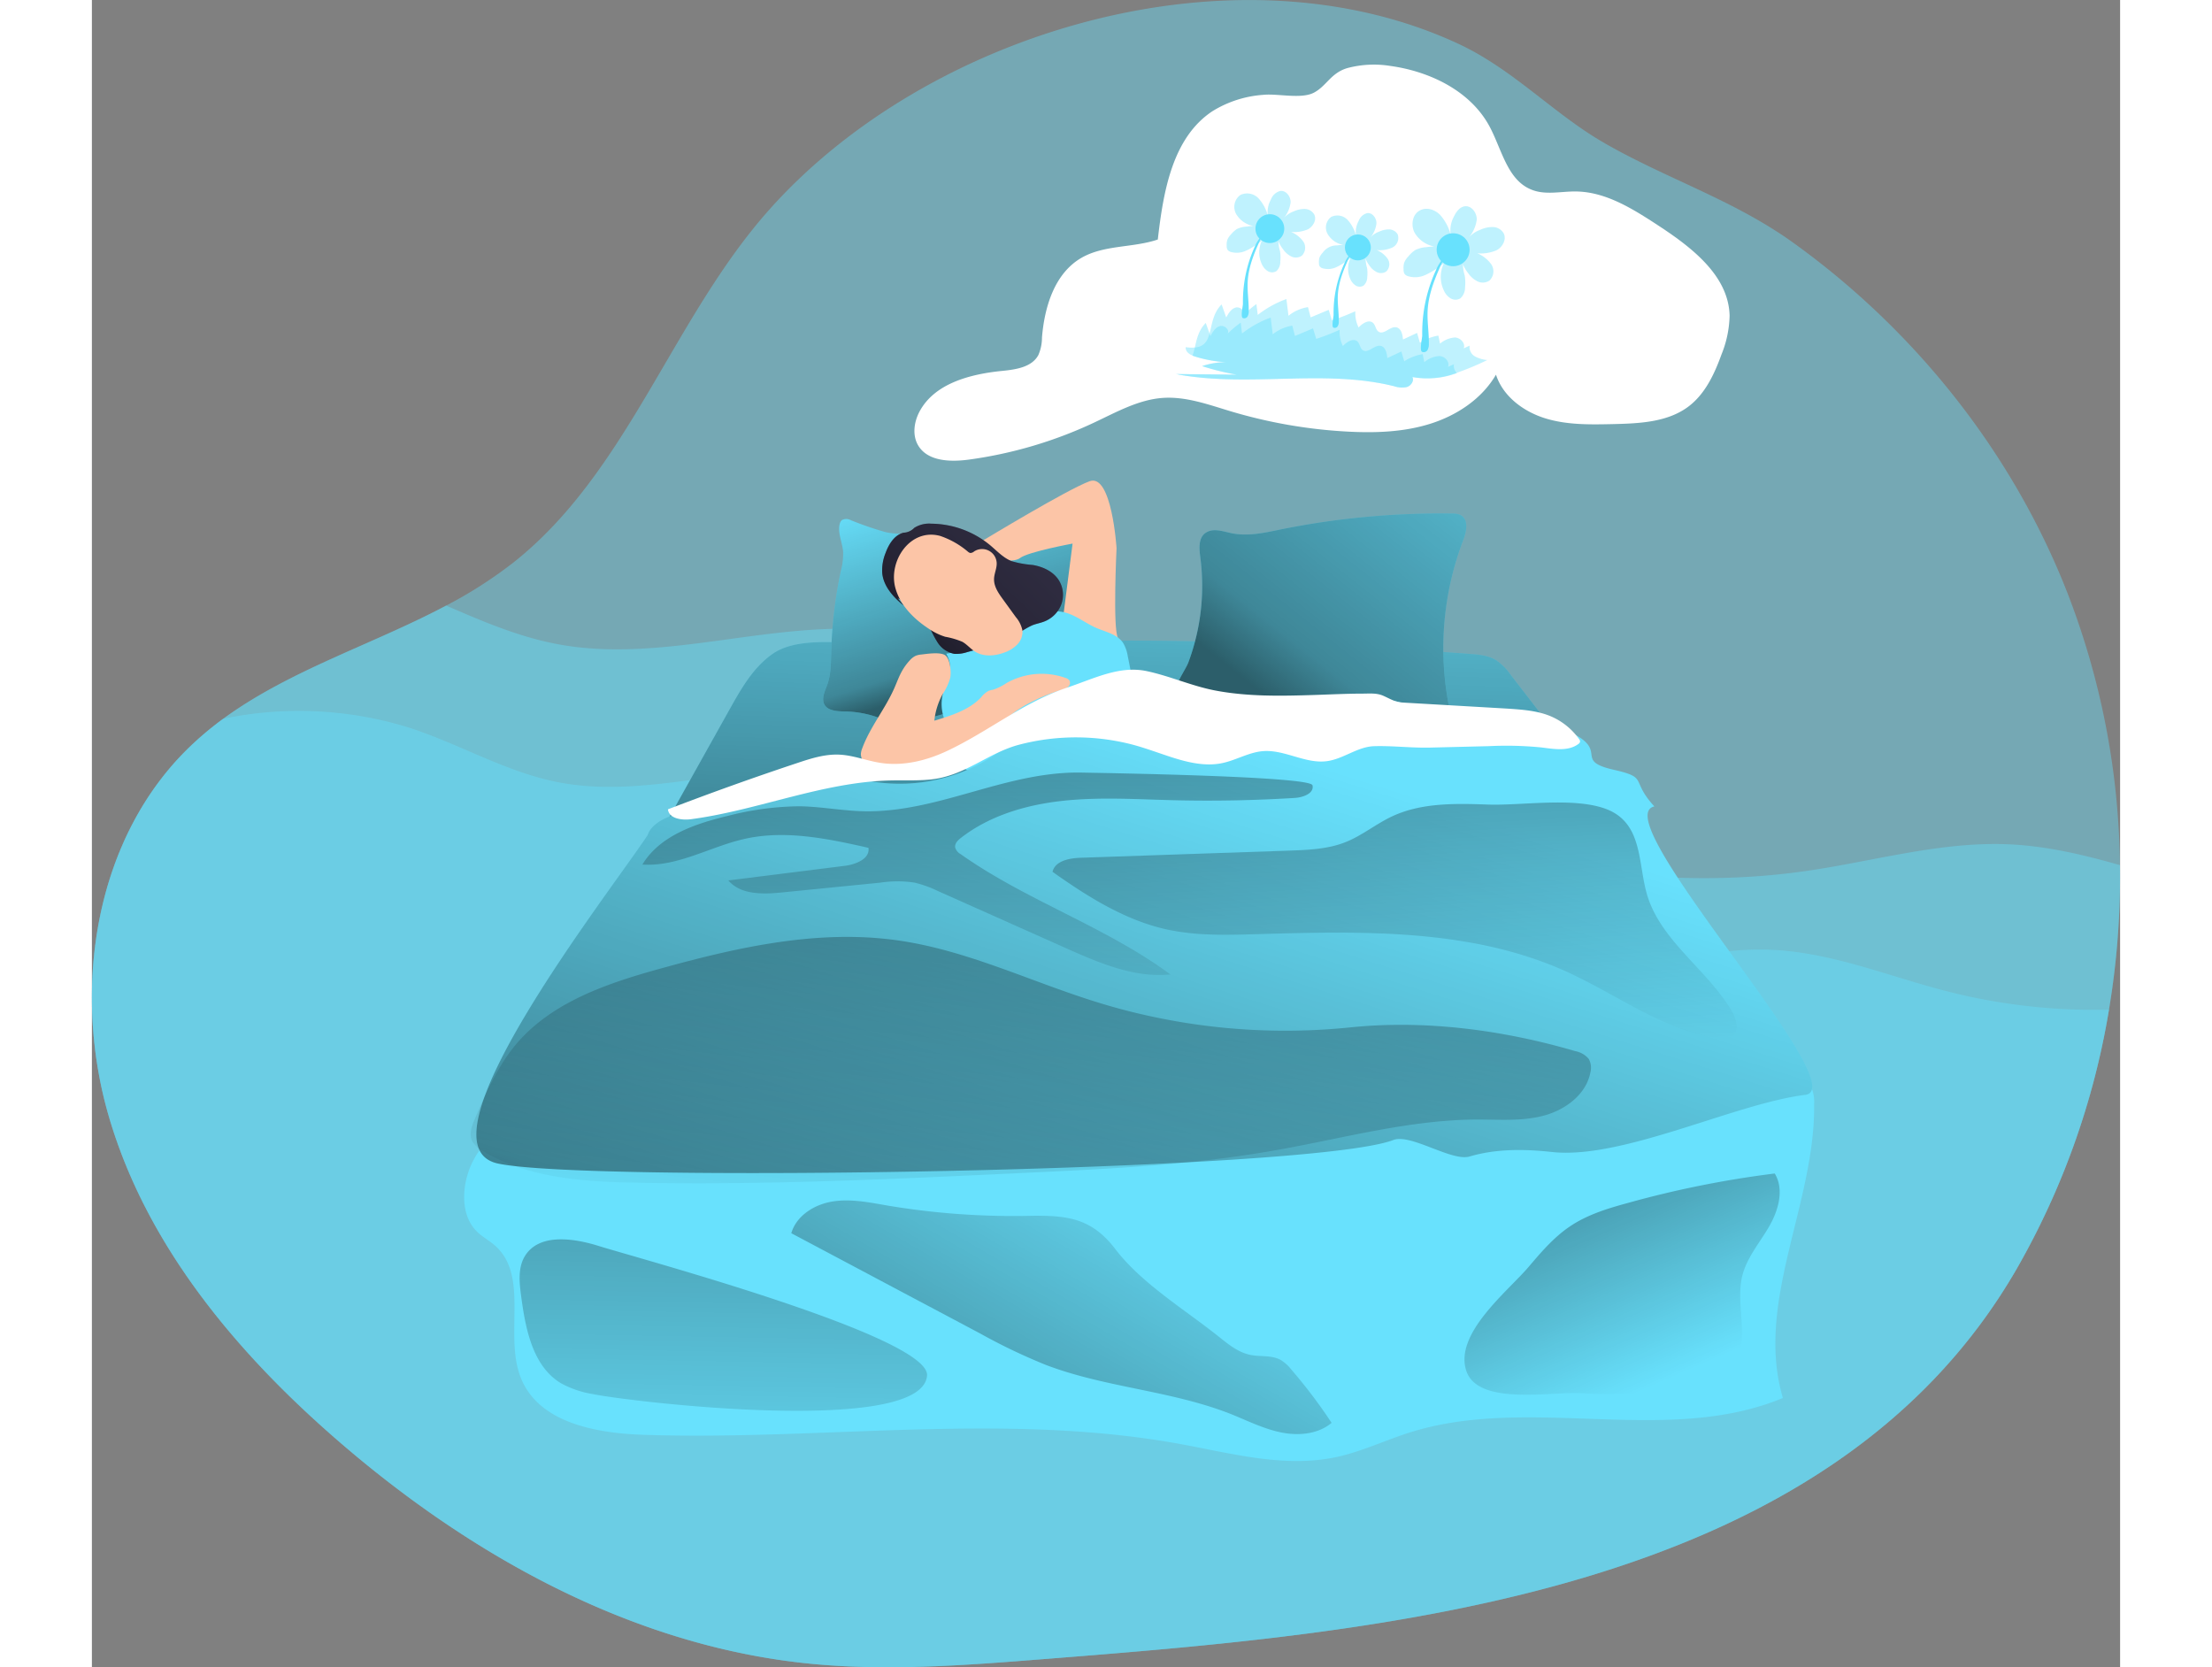 <svg id="Layer_1" data-name="Layer 1" xmlns="http://www.w3.org/2000/svg" xmlns:xlink="http://www.w3.org/1999/xlink" viewBox="0 0 519.69 427.18" width="406" height="306" class="illustration styles_illustrationTablet__1DWOa"><rect x="0" y="0" width="519.69" height="427.18" fill="#808080" stroke="none"/><defs><linearGradient id="linear-gradient" x1="270.32" y1="271.5" x2="275.05" y2="141.6" gradientUnits="userSpaceOnUse"><stop offset="0.01"></stop><stop offset="0.13" stop-opacity="0.69"></stop><stop offset="1" stop-opacity="0"></stop></linearGradient><linearGradient id="linear-gradient-2" x1="301.62" y1="220.79" x2="382.51" y2="119.15" xlink:href="#linear-gradient"></linearGradient><linearGradient id="linear-gradient-3" x1="226.45" y1="214.54" x2="210.81" y2="164.32" xlink:href="#linear-gradient"></linearGradient><linearGradient id="linear-gradient-4" x1="208.96" y1="205.89" x2="276.38" y2="136.92" xlink:href="#linear-gradient"></linearGradient><linearGradient id="linear-gradient-5" x1="244.35" y1="404.47" x2="299.15" y2="231.27" xlink:href="#linear-gradient"></linearGradient><linearGradient id="linear-gradient-6" x1="253.03" y1="215.83" x2="235.89" y2="366.49" xlink:href="#linear-gradient"></linearGradient><linearGradient id="linear-gradient-7" x1="330.05" y1="201.24" x2="335.46" y2="310.4" xlink:href="#linear-gradient"></linearGradient><linearGradient id="linear-gradient-8" x1="227.47" y1="196.52" x2="227.02" y2="309.28" xlink:href="#linear-gradient"></linearGradient><linearGradient id="linear-gradient-9" x1="163.76" y1="293.45" x2="161.06" y2="439.59" xlink:href="#linear-gradient"></linearGradient><linearGradient id="linear-gradient-10" x1="373.43" y1="323.48" x2="404.1" y2="393.85" xlink:href="#linear-gradient"></linearGradient><linearGradient id="linear-gradient-11" x1="211.34" y1="445.04" x2="278.1" y2="329.57" xlink:href="#linear-gradient"></linearGradient></defs><title>Dream 3</title><path d="M517.19,299a198.55,198.55,0,0,1-23.64,66.4c-48.36,83.81-161.79,93.11-249.27,100-20.36,1.61-40.86,3.21-61.17,1.05-44.72-4.76-85.92-27.69-119.88-57.16-25.94-22.5-48.95-50-58.56-83s-3.5-72,21.57-95.41A84.43,84.43,0,0,1,34,224.46c17.06-12.47,38.25-19,57.13-29a112.48,112.48,0,0,0,17.26-11.06c29.32-23.21,40.66-62.47,65.54-90.39C214.68,48.26,293.2,25,350.31,51.44c14.13,6.54,24.27,17.74,37.13,25.24,16.11,9.38,33.53,14.75,49,25.92,31,22.34,55.79,53.39,69.86,89A198.69,198.69,0,0,1,520,262,206.28,206.28,0,0,1,517.19,299Z" transform="translate(-0.35 -40.3)" fill="#68e1fd" opacity="0.42" style="isolation: isolate;"></path><path d="M517.19,299a198.55,198.55,0,0,1-23.64,66.4c-48.36,83.81-161.79,93.11-249.27,100-20.36,1.61-40.86,3.21-61.17,1.05-44.72-4.76-85.92-27.69-119.88-57.16-25.94-22.5-48.95-50-58.56-83s-3.5-72,21.57-95.41A84.43,84.43,0,0,1,34,224.46c17.06-12.47,38.25-19,57.13-29,9.2,4,18.38,7.93,28.18,9.82,26.22,5.07,53.09-5.42,79.74-3.69,22.53,1.47,43.48,11.52,63.95,21,55.53,25.84,115.78,49.55,176.43,40.9,17.42-2.49,34.66-7.65,52.22-6.85,9.66.44,19,2.66,28.36,5.33A206.28,206.28,0,0,1,517.19,299Z" transform="translate(-0.35 -40.3)" fill="#68e1fd" opacity="0.42" style="isolation: isolate;"></path><path d="M517.19,299a198.55,198.55,0,0,1-23.64,66.4c-48.36,83.81-161.79,93.11-249.27,100-20.36,1.61-40.86,3.21-61.17,1.05-44.72-4.76-85.92-27.69-119.88-57.16-25.94-22.5-48.95-50-58.56-83s-3.5-72,21.57-95.41A84.43,84.43,0,0,1,34,224.46a95,95,0,0,1,47.33,2.19c13.07,4.18,25.13,11.5,38.6,14.1,21.9,4.23,44.33-4.52,66.58-3.07,18.82,1.21,36.31,9.61,53.4,17.56,46.38,21.58,96.69,41.38,147.33,34.15,14.55-2.08,28.94-6.38,43.62-5.71,15.44.69,30,6.84,45,10.66A151.85,151.85,0,0,0,517.19,299Z" transform="translate(-0.35 -40.3)" fill="#68e1fd" opacity="0.42" style="isolation: isolate;"></path><path d="M99.05,355.9c1.38,1.35,3.13,2.26,4.58,3.54,9,7.92,2.08,23.34,6.81,34.35,4.8,11.17,19.26,13.76,31.4,14.15,45.85,1.5,92.23-5.88,137.35,2.35,13.25,2.42,26.79,6.18,40,3.35,6.52-1.39,12.6-4.35,19-6.35,30.7-9.64,65.74,3.56,95.45-8.79-7.27-24.44,8.36-49.85,8-75.36a9.23,9.23,0,0,0-1.16-5.11c-1.65-2.42-5-2.9-7.87-3.12-55.28-4.11-110.58,6.21-166,7.09-33.82.53-67.64-2.38-101.45-.77-16.92.81-33.84,2.74-50.29,6.89-7.46,1.87-13.09,2.4-16.7,9.35C95.23,342.89,94.32,351.32,99.05,355.9Z" transform="translate(-0.35 -40.3)" fill="#68e1fd"></path><path d="M174.82,207.81c-5,3.46-8.1,8.94-11.06,14.23l-55.57,99.41c2.87,3.65,7.53,5.32,12,6.66,40,12,82.63,11.49,124.36,9.41,15.75-.78,31.48-1.77,47.21-2.76,10.33-.64,20.66-1.29,31-2.14a797.17,797.17,0,0,0,89.69-12.55c7.62-1.51,17.06-5.29,16.9-13.06-.06-3-1.73-5.78-3.37-8.34-19-29.64-40.51-57.52-62-85.34a15.13,15.13,0,0,0-3.77-3.84c-2-1.26-4.54-1.48-6.94-1.65A1252.86,1252.86,0,0,0,207,205.57C197.87,206,182.49,202.46,174.82,207.81Z" transform="translate(-0.35 -40.3)" fill="#68e1fd"></path><path d="M174.82,207.81c-5,3.46-8.1,8.94-11.06,14.23l-55.57,99.41c2.87,3.65,7.53,5.32,12,6.66,40,12,82.63,11.49,124.36,9.41,15.75-.78,31.48-1.77,47.21-2.76,10.33-.64,20.66-1.29,31-2.14a797.17,797.17,0,0,0,89.69-12.55c7.62-1.51,17.06-5.29,16.9-13.06-.06-3-1.73-5.78-3.37-8.34-19-29.64-40.51-57.52-62-85.34a15.13,15.13,0,0,0-3.77-3.84c-2-1.26-4.54-1.48-6.94-1.65A1252.86,1252.86,0,0,0,207,205.57C197.87,206,182.49,202.46,174.82,207.81Z" transform="translate(-0.35 -40.3)" opacity="0.58" fill="url(#linear-gradient)"></path><path d="M284.35,183c-.29-2.25-.51-5,1.48-6.24s4.42-.26,6.69.19c4.15.81,8.37-.15,12.45-1a205.68,205.68,0,0,1,43.9-4.06,5.3,5.3,0,0,1,1.94.27c2.36,1,1.82,4.13,1,6.32a77.51,77.51,0,0,0-3.46,44.14c.33,1.56.59,3.46-.73,4.42a5,5,0,0,1-3.33.48l-55.46-4.77c-3.2-.28-9.45-.83-10.56-4.5-.76-2.51,2.2-6,3.06-8.3A56.06,56.06,0,0,0,284.35,183Z" transform="translate(-0.35 -40.3)" fill="#68e1fd"></path><path d="M284.35,183c-.29-2.25-.51-5,1.48-6.24s4.42-.26,6.69.19c4.15.81,8.37-.15,12.45-1a205.68,205.68,0,0,1,43.9-4.06,5.3,5.3,0,0,1,1.94.27c2.36,1,1.82,4.13,1,6.32a77.51,77.51,0,0,0-3.46,44.14c.33,1.56.59,3.46-.73,4.42a5,5,0,0,1-3.33.48l-55.46-4.77c-3.2-.28-9.45-.83-10.56-4.5-.76-2.51,2.2-6,3.06-8.3A56.06,56.06,0,0,0,284.35,183Z" transform="translate(-0.35 -40.3)" opacity="0.58" fill="url(#linear-gradient-2)"></path><path d="M194.79,173.58a2.35,2.35,0,0,0-2.29,0,1.91,1.91,0,0,0-.54,1c-.55,2.33.68,4.68.88,7.06a17.23,17.23,0,0,1-.61,5.09,115.16,115.16,0,0,0-2.45,20.68c-.07,2.81-.05,5.68-1,8.32-.61,1.68-1.58,3.57-.71,5.13s3.25,1.7,5.16,1.73a26.52,26.52,0,0,1,7.7,1.26c2.35.75,4.67,1.84,7.14,1.88a17,17,0,0,0,5-.91l7.8-2.24a73.37,73.37,0,0,0,9.12-3c2.08-.9,4.08-2,6.19-2.84,2.67-1.08,5.49-1.73,8.23-2.64a91.33,91.33,0,0,0,9.6-4,3.4,3.4,0,0,0,1.56-1.14,3,3,0,0,0,.33-1.39c.16-3.14-.82-6.24-1-9.38-.18-3.81.87-7.56,1.63-11.3.52-2.54.75-5.61-1.23-7.28a5.74,5.74,0,0,0-5.23-.69c-1.77.5-3.37,1.45-5.11,2-4.11,1.36-8.59.57-12.85-.25-5.76-1.12-11.56-2.67-17.37-3.41-3.75-.48-7.35.25-11.09-.63A84.73,84.73,0,0,1,194.79,173.58Z" transform="translate(-0.35 -40.3)" fill="#68e1fd"></path><path d="M194.79,173.58a2.35,2.35,0,0,0-2.29,0,1.91,1.91,0,0,0-.54,1c-.55,2.33.68,4.68.88,7.06a17.23,17.23,0,0,1-.61,5.09,115.16,115.16,0,0,0-2.45,20.68c-.07,2.81-.05,5.68-1,8.32-.61,1.68-1.58,3.57-.71,5.13s3.25,1.7,5.16,1.73a26.52,26.52,0,0,1,7.7,1.26c2.35.75,4.67,1.84,7.14,1.88a17,17,0,0,0,5-.91l7.8-2.24a73.37,73.37,0,0,0,9.12-3c2.08-.9,4.08-2,6.19-2.84,2.67-1.08,5.49-1.73,8.23-2.64a91.33,91.33,0,0,0,9.6-4,3.4,3.4,0,0,0,1.56-1.14,3,3,0,0,0,.33-1.39c.16-3.14-.82-6.24-1-9.38-.18-3.81.87-7.56,1.63-11.3.52-2.54.75-5.61-1.23-7.28a5.74,5.74,0,0,0-5.23-.69c-1.77.5-3.37,1.45-5.11,2-4.11,1.36-8.59.57-12.85-.25-5.76-1.12-11.56-2.67-17.37-3.41-3.75-.48-7.35.25-11.09-.63A84.73,84.73,0,0,1,194.79,173.58Z" transform="translate(-0.35 -40.3)" opacity="0.58" fill="url(#linear-gradient-3)"></path><path d="M229,178.6s21.31-12.92,27-15,6.9,17.15,6.9,17.15-1,20.7.36,23-14.2-4.11-14.2-4.11l2.57-20.06s-11.43,2.11-13.47,3.71-10,.08-9.81-2.4S229,178.6,229,178.6Z" transform="translate(-0.35 -40.3)" fill="#fcc5a7"></path><path d="M219.25,207.79a7.19,7.19,0,0,1,.94,4.58c-.24,1.86-1.21,3.55-1.72,5.35a11.29,11.29,0,0,0,1,8.39c1.07,1.93,2.69,3.52,3.72,5.47a4.59,4.59,0,0,1,.63,2.92,5.07,5.07,0,0,0-.35,1.86c.18,1,1.39,1.46,2.42,1.61a16,16,0,0,0,9.62-1.65c4.6-2.4,7.71-6.83,11-10.8s7.49-7.86,12.65-8.37a40.35,40.35,0,0,0,4.12-.31,4.06,4.06,0,0,0,3.15-2.36,5.45,5.45,0,0,0,0-2.72c-.21-1.12-.43-2.23-.66-3.34a9.51,9.51,0,0,0-1.21-3.42c-1.51-2.21-4.45-2.77-6.91-3.84-2.94-1.28-5.51-3.52-8.67-4.08s-6.14.61-8.87,2.07-5.28,3.29-8.2,4.3a49.85,49.85,0,0,0-6.17,2.34A21.76,21.76,0,0,1,219.25,207.79Z" transform="translate(-0.35 -40.3)" fill="#68e1fd"></path><path d="M208.39,195.48c-2.67-2.16-5.2-4.93-5.53-8.34a11.83,11.83,0,0,1,.85-5.14c.83-2.27,2.26-4.62,4.61-5.21a4,4,0,0,0,2.76-1.25,7.14,7.14,0,0,1,4.36-1.06,24,24,0,0,1,15.12,5.57c1.71,1.44,3.28,3.15,5.36,4a25.41,25.41,0,0,0,5.44,1c2.68.44,5.38,1.68,6.8,4a7.09,7.09,0,0,1,.58,6.12,7.61,7.61,0,0,1-4.35,4.37c-1,.4-2.12.58-3.14,1a20.64,20.64,0,0,0-3,1.73c-4.14,2.55-8.92,3.85-13.61,5.11a8.83,8.83,0,0,1-3.33.45,6.59,6.59,0,0,1-4.45-3.23c-1-1.58-1.71-3.38-2.7-5a14.5,14.5,0,0,0-7.35-6" transform="translate(-0.35 -40.3)" fill="#403c58"></path><path d="M208.39,195.48c-2.67-2.16-5.2-4.93-5.53-8.34a11.83,11.83,0,0,1,.85-5.14c.83-2.27,2.26-4.62,4.61-5.21a4,4,0,0,0,2.76-1.25,7.14,7.14,0,0,1,4.36-1.06,24,24,0,0,1,15.12,5.57c1.71,1.44,3.28,3.15,5.36,4a25.41,25.41,0,0,0,5.44,1c2.68.44,5.38,1.68,6.8,4a7.09,7.09,0,0,1,.58,6.12,7.61,7.61,0,0,1-4.35,4.37c-1,.4-2.12.58-3.14,1a20.64,20.64,0,0,0-3,1.73c-4.14,2.55-8.92,3.85-13.61,5.11a8.83,8.83,0,0,1-3.33.45,6.59,6.59,0,0,1-4.45-3.23c-1-1.58-1.71-3.38-2.7-5a14.5,14.5,0,0,0-7.35-6" transform="translate(-0.35 -40.3)" opacity="0.58" fill="url(#linear-gradient-4)"></path><path d="M206.24,191c1.21,4.35,4.61,7.79,8.37,10.28a16,16,0,0,0,4.36,2.17,20.38,20.38,0,0,1,4.41,1.29c1.2.67,2.08,1.79,3.24,2.51,2.15,1.36,5,1.16,7.37.3a8.49,8.49,0,0,0,3.42-2.06,4.67,4.67,0,0,0,1.37-3.66,7.56,7.56,0,0,0-1.68-3.4l-3.35-4.62c-1.11-1.53-2.27-3.2-2.24-5.09,0-1.44.77-2.82.67-4.27a3.74,3.74,0,0,0-5.76-2.87,1.58,1.58,0,0,1-1,.41,1.46,1.46,0,0,1-.55-.29,21.68,21.68,0,0,0-7.19-4.09C210,175.55,204.32,184.12,206.24,191Z" transform="translate(-0.35 -40.3)" fill="#fcc5a7"></path><path d="M212.9,208a5.11,5.11,0,0,0-1.5.34,4.8,4.8,0,0,0-1.49,1.17,14.24,14.24,0,0,0-2.06,2.86c-.75,1.37-1.28,2.85-1.91,4.28-2.35,5.33-6.2,9.93-8.21,15.4a4.65,4.65,0,0,0-.35,1.55,3.79,3.79,0,0,0,.85,2.13c2,2.72,5.5,3.93,8.86,4.27a21,21,0,0,0,3.36.05c5.82-.44,11-3.88,15.38-7.71s8.41-8.22,13.43-11.2a46.83,46.83,0,0,1,9.67-4.1,3.91,3.91,0,0,0,1.57-.77,1.34,1.34,0,0,0,.35-1.59,1.86,1.86,0,0,0-1-.67,18.3,18.3,0,0,0-15.14,1.3,13.83,13.83,0,0,1-3.42,1.7,8.08,8.08,0,0,0-1.08.26,6,6,0,0,0-2,1.69c-3.12,3.29-7.69,4.69-12,6a18.31,18.31,0,0,1,2.09-6.75,14.79,14.79,0,0,0,2-4.3c.26-1.43,0-4.45-1.12-5.56S214.4,207.83,212.9,208Z" transform="translate(-0.35 -40.3)" fill="#fcc5a7"></path><path d="M151.27,248.82c12.39-1.19,23.14-10.63,35.58-10.45,4.74.06,9.33,1.55,14,2.26a43.88,43.88,0,0,0,31-7,124.16,124.16,0,0,0,10.68-8.78c6.24-5.34,13.37-10.3,21.54-11.1,15.09-1.47,28.58,11.52,43.72,10.78,7.62-.37,14.73-4.23,22.35-4.75,3-.21,6.22.19,8.55,2.1s3.31,5.65,1.43,8c-2.39,3,36-3.51,39.4-1.8,9.53,4.74.4,7.11,10.79,9.46,9.07,2.06,4.1,2.55,10.4,9.39-13.06,2.81,51.91,72.27,38.65,73.9-18,2.21-46.85,16.62-64.89,14.64-7.05-.77-14.3-.86-21.1,1.15-4.6,1.36-15.08-5.93-19.56-4.22-21.18,8.12-207.42,11-229.54,6-21.79-4.93,28.65-69.27,38.48-84.13C143.66,251.25,148.19,249.12,151.27,248.82Z" transform="translate(-0.35 -40.3)" fill="#68e1fd"></path><path d="M151.27,248.82c12.39-1.19,23.14-10.63,35.58-10.45,4.74.06,9.33,1.55,14,2.26a43.88,43.88,0,0,0,31-7,124.16,124.16,0,0,0,10.68-8.78c6.24-5.34,13.37-10.3,21.54-11.1,15.09-1.47,28.58,11.52,43.72,10.78,7.62-.37,14.73-4.23,22.35-4.75,3-.21,6.22.19,8.55,2.1s3.31,5.65,1.43,8c-2.39,3,36-3.51,39.4-1.8,9.53,4.74.4,7.11,10.79,9.46,9.07,2.06,4.1,2.55,10.4,9.39-13.06,2.81,51.91,72.27,38.65,73.9-18,2.21-46.85,16.62-64.89,14.64-7.05-.77-14.3-.86-21.1,1.15-4.6,1.36-15.08-5.93-19.56-4.22-21.18,8.12-207.42,11-229.54,6-21.79-4.93,28.65-69.27,38.48-84.13C143.66,251.25,148.19,249.12,151.27,248.82Z" transform="translate(-0.35 -40.3)" opacity="0.58" fill="url(#linear-gradient-5)"></path><path d="M267.44,231.21c3.39.94,6.68,2.2,10,3.25,4,1.26,8.32,2.23,12.46,1.38,3.59-.73,6.87-2.79,10.52-3.08,5.56-.44,10.9,3.33,16.42,2.56,4.21-.57,7.83-3.71,12.07-3.83,4.73-.14,9.57.48,14.38.36l15.07-.37a90.22,90.22,0,0,1,13.36.33c3.24.4,6.87,1.07,9.5-.87a1,1,0,0,0,.45-.61,1.06,1.06,0,0,0-.26-.66,17.11,17.11,0,0,0-7.18-5.81c-3.52-1.5-7.42-1.74-11.24-2l-26.6-1.54c-2.24-.13-3.3-.94-5.18-1.76-1.59-.7-3.23-.56-5-.54-4.21,0-8.42.21-12.63.35-8.52.27-17.16.45-25.57-1.18-5.91-1.15-11.47-3.68-17.36-4.93-7-1.49-13.49,1.91-20.32,4.19-11.3,3.77-20.21,11.25-30.81,16.24-5.35,2.52-11.37,4-17.22,3.06-3.48-.55-6.83-1.91-10.35-2.09-3.77-.19-7.45,1-11,2.19q-16.62,5.53-33,11.82c.27,2.41,3.59,2.85,6,2.52,17.16-2.31,33.59-9.49,50.9-9.92,3.45-.08,6.92.1,10.35-.24,8.94-.89,14.84-6.95,23.05-9A57.45,57.45,0,0,1,267.44,231.21Z" transform="translate(-0.35 -40.3)" fill="#fff"></path><path d="M258.42,297.25c-17.25-5.29-33.75-13.49-51.61-16-20.06-2.86-40.4,1.61-59.95,7-14,3.83-28.72,8.66-38,19.83-4.61,5.55-7.53,12.28-10.38,18.91-.77,1.78-1.54,3.82-.74,5.58a6.49,6.49,0,0,0,2.78,2.63c11.75,7.07,26.11,7.9,39.82,8.15,33.3.63,66.6-1,99.87-2.57,21-1,42-2,62.69-5.63,17.42-3,34.68-7.93,52.37-8,5.73,0,11.56.48,17.1-1s10.88-5.44,11.94-11.07a4.7,4.7,0,0,0-.42-3.46,5.94,5.94,0,0,0-3.47-2c-18.61-5.45-38.57-8.05-57.71-6.07A162.9,162.9,0,0,1,258.42,297.25Z" transform="translate(-0.35 -40.3)" opacity="0.58" fill="url(#linear-gradient-6)"></path><path d="M358.08,246.45c-8.35-.29-17.07-.51-24.63,3.05-4.1,1.93-7.66,4.9-11.87,6.57-4.56,1.82-9.58,2-14.48,2.18l-53.39,1.83c-2.9.1-6.55.78-7.22,3.6C255.42,270,264.9,276,275.58,278.4c7.55,1.69,15.36,1.49,23.09,1.26,27-.78,55.12-1.53,79.7,9.68,12.89,5.87,24.69,15,38.7,17a5,5,0,0,0,3.41-.36c2.1-1.35,1.28-4.59,0-6.73-6.39-10.7-18.39-18.06-21.75-30.06-2.24-8-1.06-18-10.3-21.57C380.13,244.45,366.76,246.75,358.08,246.45Z" transform="translate(-0.35 -40.3)" opacity="0.58" fill="url(#linear-gradient-7)"></path><path d="M199.63,248.18c-6,.07-11.9-1.19-17.87-1.29a75.5,75.5,0,0,0-18.58,2.49c-8.36,2-17.34,5.08-21.78,12.44,9.11.61,17.48-4.67,26.4-6.62,10.38-2.28,21.16,0,31.53,2.33.44,2.85-3.29,4.28-6.15,4.63l-29.75,3.73c3.18,3.73,8.9,3.56,13.78,3.07l25.21-2.51a29.29,29.29,0,0,1,8.72,0,29.46,29.46,0,0,1,6,2.16L250,283.27c8.48,3.78,17.45,7.65,26.69,6.7-16.64-12.27-36.86-18.88-53.74-30.82a2.88,2.88,0,0,1-1.4-1.7c-.17-1,.68-1.85,1.48-2.47,7.4-5.75,16.78-8.48,26.1-9.49s18.73-.4,28.11-.16q15.68.39,31.35-.58c2.11-.13,5-1.17,4.51-3.24-.51-2.32-53.25-3.13-59-3.25C235.06,237.85,218.29,248,199.63,248.18Z" transform="translate(-0.35 -40.3)" opacity="0.58" fill="url(#linear-gradient-8)"></path><path d="M130.25,359.56c-6.61-2.07-15.45-3.3-19,2.66-1.77,3-1.37,6.75-.91,10.21,1.12,8.38,2.94,17.9,10.18,22.28a25.39,25.39,0,0,0,8.08,2.77c10.06,2.07,84.36,10.76,85.74-4.69C215.24,382.84,140.92,362.89,130.25,359.56Z" transform="translate(-0.35 -40.3)" opacity="0.58" fill="url(#linear-gradient-9)"></path><path d="M368.5,364.89c3.18-3.74,6.4-7.52,10.46-10.28,4.39-3,9.55-4.61,14.66-6a260.51,260.51,0,0,1,37.93-7.63c2.49,4.14.92,9.55-1.52,13.72s-5.75,8-6.85,12.71c-1.84,7.86,2.56,17.43-2.73,23.54-2.55,3-6.64,4-10.48,4.68a118.23,118.23,0,0,1-28.05,1.65c-7.72-.46-26.4,3.26-29.4-5.73C349.33,382,363.24,371.09,368.5,364.89Z" transform="translate(-0.35 -40.3)" opacity="0.58" fill="url(#linear-gradient-10)"></path><path d="M289.28,382.93c2.38,1.92,4.88,3.9,7.88,4.52,2.62.54,5.54,0,7.87,1.34a10.63,10.63,0,0,1,2.66,2.44A130.75,130.75,0,0,1,318,404.87c-3.49,2.93-8.51,3.37-13,2.44s-8.57-3-12.81-4.7c-15.17-6-32-6.74-47.29-12.54A149.87,149.87,0,0,1,228,382l-48.44-25.72c1.3-4.49,5.91-7.37,10.52-8.12s9.32.19,13.93,1a195.6,195.6,0,0,0,36.57,2.67c10-.2,16.06.71,22.06,8.59C269.41,369.25,280.63,376,289.28,382.93Z" transform="translate(-0.35 -40.3)" opacity="0.58" fill="url(#linear-gradient-11)"></path><path d="M287.47,68.79c-10.28,6.8-12.6,20.64-14,32.88-6.43,2.18-13.83,1.32-19.68,4.76-6.79,4-9.37,12.53-10,20.38a11.18,11.18,0,0,1-.92,4.45c-1.66,3.14-5.82,3.73-9.35,4.08-8.14.82-17.25,3.19-21.1,10.4-1.43,2.68-1.9,6.1-.34,8.71,2.45,4.09,8.25,4.25,13,3.61a110.33,110.33,0,0,0,32-9.45c5.72-2.68,11.42-5.93,17.73-6.36,5.9-.39,11.63,1.72,17.29,3.42a128,128,0,0,0,29.88,5.21c7.16.39,14.46.15,21.3-2s13.23-6.39,16.84-12.58c1.8,5.58,7.07,9.48,12.67,11.2s11.59,1.59,17.45,1.46c6.7-.16,13.88-.48,19.23-4.52,4.25-3.22,6.63-8.32,8.44-13.34a27.83,27.83,0,0,0,2.07-9.94c-.26-10.32-9.85-17.58-18.49-23.22-6.37-4.16-13.2-8.46-20.81-8.58-3.85-.06-7.88,1-11.47-.47-6.22-2.46-7.61-10.41-10.8-16.3-4.89-9-15.22-14-25.39-15.4a26.41,26.41,0,0,0-11,.56c-4.23,1.25-5.31,4.6-8.57,6.3s-9.29.17-12.94.55A28.47,28.47,0,0,0,287.47,68.79Z" transform="translate(-0.35 -40.3)" fill="#fff"></path><path d="M344.68,109.65a11.28,11.28,0,0,1,2.27-3.51c-2,4.37-4.08,8.88-4.34,13.69-.15,2.85.35,5.71.31,8.57a3.05,3.05,0,0,1-.34,1.58,1.12,1.12,0,0,1-1.42.46c-.68-.41.07-3.52.06-4.2a39.43,39.43,0,0,1,.32-5.64A38.61,38.61,0,0,1,344.68,109.65Z" transform="translate(-0.35 -40.3)" fill="#68e1fd"></path><path d="M351.65,108a10.68,10.68,0,0,0,.47,2.94,11,11,0,0,1,.07,3,3.7,3.7,0,0,1-1.19,2.8,2.43,2.43,0,0,1-2.52,0,4.52,4.52,0,0,1-1.71-2,8.11,8.11,0,0,1,.52-7.92,3.46,3.46,0,0,1-1.42,1.59,18.62,18.62,0,0,1-3.86,2.35,6.29,6.29,0,0,1-4.41.31,1.77,1.77,0,0,1-.91-.59,2.12,2.12,0,0,1-.25-1.14,4.85,4.85,0,0,1,.18-1.78,5,5,0,0,1,1.05-1.56,7.49,7.49,0,0,1,1.78-1.64,7.33,7.33,0,0,1,2.85-.73,15.59,15.59,0,0,1,2-.17,7.41,7.41,0,0,1-5-3.48c-1-1.84-.69-4.53,1.11-5.64s4-.38,5.37,1a12.12,12.12,0,0,1,2.73,5.14,7.62,7.62,0,0,1,.87-4.77c.58-1.2,1.5-2.43,2.82-2.56,1.69-.17,3,1.67,3,3.37a9,9,0,0,1-2,4.6,7,7,0,0,1,2.9-1.94,7.32,7.32,0,0,1,3.24-.71,3.29,3.29,0,0,1,2.75,1.61c.78,1.53-.25,3.48-1.76,4.31a10,10,0,0,1-5,.81,8.29,8.29,0,0,1,3.57,2.81,3.24,3.24,0,0,1-.45,4.17,3.07,3.07,0,0,1-3.05.22,6.24,6.24,0,0,1-2.39-2.09A9.2,9.2,0,0,1,351.65,108Z" transform="translate(-0.35 -40.3)" fill="#68e1fd" opacity="0.42" style="isolation: isolate;"></path><circle cx="348.79" cy="63.99" r="4.22" fill="#68e1fd"></circle><path d="M321.23,107.89a9,9,0,0,1,1.78-2.75c-1.59,3.44-3.21,7-3.41,10.75-.12,2.25.27,4.49.24,6.74a2.2,2.2,0,0,1-.27,1.24.87.87,0,0,1-1.11.37c-.53-.33.06-2.77.05-3.3a31.4,31.4,0,0,1,.25-4.44A30.12,30.12,0,0,1,321.23,107.89Z" transform="translate(-0.35 -40.3)" fill="#68e1fd"></path><path d="M326.71,106.58a8.09,8.09,0,0,0,.37,2.32,9,9,0,0,1,.05,2.38,2.86,2.86,0,0,1-.94,2.19,1.9,1.9,0,0,1-2,0,3.63,3.63,0,0,1-1.34-1.56,6.36,6.36,0,0,1,.41-6.22,2.76,2.76,0,0,1-1.12,1.25,14.73,14.73,0,0,1-3,1.85,5,5,0,0,1-3.47.24,1.34,1.34,0,0,1-.71-.47,1.58,1.58,0,0,1-.2-.89,3.89,3.89,0,0,1,.14-1.4,4.16,4.16,0,0,1,.82-1.22,4.38,4.38,0,0,1,3.65-1.87,14.18,14.18,0,0,1,1.6-.13,5.83,5.83,0,0,1-3.95-2.74,3.38,3.38,0,0,1,.87-4.43,3.62,3.62,0,0,1,4.22.77,9.51,9.51,0,0,1,2.14,4,6,6,0,0,1,.69-3.75,3.14,3.14,0,0,1,2.22-2c1.32-.13,2.37,1.31,2.33,2.65a7,7,0,0,1-1.55,3.62,5.36,5.36,0,0,1,2.28-1.53,5.8,5.8,0,0,1,2.54-.56,2.58,2.58,0,0,1,2.17,1.27,2.73,2.73,0,0,1-1.38,3.38,7.88,7.88,0,0,1-4,.64,6.46,6.46,0,0,1,2.8,2.21,2.55,2.55,0,0,1-.35,3.28,2.42,2.42,0,0,1-2.4.17,5,5,0,0,1-1.88-1.65A7.08,7.08,0,0,1,326.71,106.58Z" transform="translate(-0.35 -40.3)" fill="#68e1fd" opacity="0.42" style="isolation: isolate;"></path><circle cx="324.38" cy="63.39" r="3.32" fill="#68e1fd"></circle><path d="M298.29,103.56a9.77,9.77,0,0,1,2-3.06c-1.77,3.82-3.57,7.76-3.79,12-.13,2.5.3,5,.26,7.5a2.52,2.52,0,0,1-.29,1.38,1,1,0,0,1-1.24.4c-.59-.36.06-3.08.05-3.67a35.35,35.35,0,0,1,.28-4.93A33.71,33.71,0,0,1,298.29,103.56Z" transform="translate(-0.35 -40.3)" fill="#68e1fd"></path><path d="M304.38,102.1a9.2,9.2,0,0,0,.41,2.58,9.79,9.79,0,0,1,.06,2.65,3.19,3.19,0,0,1-1,2.44,2.1,2.1,0,0,1-2.2,0,4,4,0,0,1-1.5-1.73,7.12,7.12,0,0,1,.45-6.92,3,3,0,0,1-1.24,1.39,16.12,16.12,0,0,1-3.36,2.06,5.63,5.63,0,0,1-3.87.27,1.55,1.55,0,0,1-.79-.53,1.83,1.83,0,0,1-.22-1,4.25,4.25,0,0,1,.16-1.55,4.43,4.43,0,0,1,.91-1.37A6.83,6.83,0,0,1,293.71,99a6.46,6.46,0,0,1,2.49-.64,15.43,15.43,0,0,1,1.79-.15,6.46,6.46,0,0,1-4.4-3,3.77,3.77,0,0,1,1-4.93,4,4,0,0,1,4.7.86,10.48,10.48,0,0,1,2.38,4.49,6.64,6.64,0,0,1,.76-4.17,3.5,3.5,0,0,1,2.47-2.24c1.47-.15,2.64,1.46,2.6,2.94a8,8,0,0,1-1.72,4,6,6,0,0,1,2.53-1.7,6.48,6.48,0,0,1,2.83-.62,2.88,2.88,0,0,1,2.41,1.41c.68,1.34-.23,3-1.54,3.77a8.92,8.92,0,0,1-4.39.71,7.29,7.29,0,0,1,3.12,2.45,2.86,2.86,0,0,1-.39,3.65,2.68,2.68,0,0,1-2.67.19,5.49,5.49,0,0,1-2.09-1.83A8,8,0,0,1,304.38,102.1Z" transform="translate(-0.35 -40.3)" fill="#68e1fd" opacity="0.42" style="isolation: isolate;"></path><circle cx="301.83" cy="58.58" r="3.69" fill="#68e1fd"></circle><path d="M357.9,132.55a72,72,0,0,1-7.84,3.28,21.53,21.53,0,0,1-11.35,1.08c.5,1-.38,2.24-1.45,2.57a6.26,6.26,0,0,1-3.31-.24c-17.83-4.4-36.83.28-54.9-2.92h0l-1.07-.2h.51l15.19.16a66.25,66.25,0,0,1-8.86-2.19,19,19,0,0,1,6.21-1,32.89,32.89,0,0,1-8-1.45,6.22,6.22,0,0,1-.68-.25c-1-.41-1.82-1.09-1.73-2.14a10,10,0,0,0,2.32.09c2.46-.21,3.27-1.69,3.79-3.61.64-2.3.88-5.24,3.09-7.43.39,1.12.79,2.24,1.18,3.35.57-1.06,1.26-2.24,2.44-2.55s2.61,1.06,1.89,2a27.71,27.71,0,0,1,3.41-2.89c.11.93.23,1.86.34,2.78a26.53,26.53,0,0,1,7.34-4.07c.18,1.43.36,2.85.53,4.29a10.62,10.62,0,0,1,5-2.22c.23.88.45,1.76.68,2.63l4.63-1.93c.28.9.55,1.79.82,2.69a60.17,60.17,0,0,0,6-2.33,8.56,8.56,0,0,0,.83,4.16c1-1.06,2.67-2.15,3.73-1.15.65.6.65,1.74,1.4,2.23,1.36.88,2.92-1.42,4.51-1.13,1.27.23,1.65,1.84,1.74,3.13l3.61-1.69c.24.85.49,1.68.73,2.52a12.44,12.44,0,0,1,4.73-1.83l.42,2.06a6.6,6.6,0,0,1,3.82-1.58c1.4.06,2.79,1.5,2.24,2.79l1.53-.7a2.76,2.76,0,0,0,1.4,2.78A8.25,8.25,0,0,0,357.9,132.55Z" transform="translate(-0.35 -40.3)" fill="#68e1fd" opacity="0.42" style="isolation: isolate;"></path><path d="M338.71,136.91c.5,1-.38,2.24-1.45,2.57a6.26,6.26,0,0,1-3.31-.24c-17.83-4.4-36.83.28-54.9-2.92h0l-.07,0a4,4,0,0,1-.49-.16l15.19.16a66.25,66.25,0,0,1-8.86-2.19,19,19,0,0,1,6.21-1,32.89,32.89,0,0,1-8-1.45,6.22,6.22,0,0,1-.68-.25,16.69,16.69,0,0,0,.59-2c.48-2.1.93-4.51,2.82-6.38.33.93.65,1.85,1,2.77.08.2.14.39.21.59.57-1.07,1.26-2.25,2.44-2.56s2.61,1.06,1.9,2a26.18,26.18,0,0,1,3.41-2.89c.11.93.21,1.85.33,2.78a26.94,26.94,0,0,1,7.34-4.07l.53,4.28a10.77,10.77,0,0,1,5-2.21c.24.88.46,1.75.69,2.64l4.63-1.94c.28.9.55,1.79.82,2.69a57.81,57.81,0,0,0,6-2.33,8.45,8.45,0,0,0,.83,4.16c1-1.06,2.67-2.14,3.73-1.16.65.61.65,1.75,1.4,2.24,1.36.88,2.92-1.41,4.51-1.13,1.28.24,1.64,1.85,1.74,3.14l3.61-1.69c.24.84.49,1.67.73,2.51a12.44,12.44,0,0,1,4.73-1.83c.14.69.28,1.37.41,2.06a6.58,6.58,0,0,1,3.83-1.57c1.4,0,2.79,1.49,2.24,2.78l1.53-.7a2.52,2.52,0,0,0,.79,2.29A21.53,21.53,0,0,1,338.71,136.91Z" transform="translate(-0.35 -40.3)" fill="#68e1fd" opacity="0.42" style="isolation: isolate;"></path></svg>
